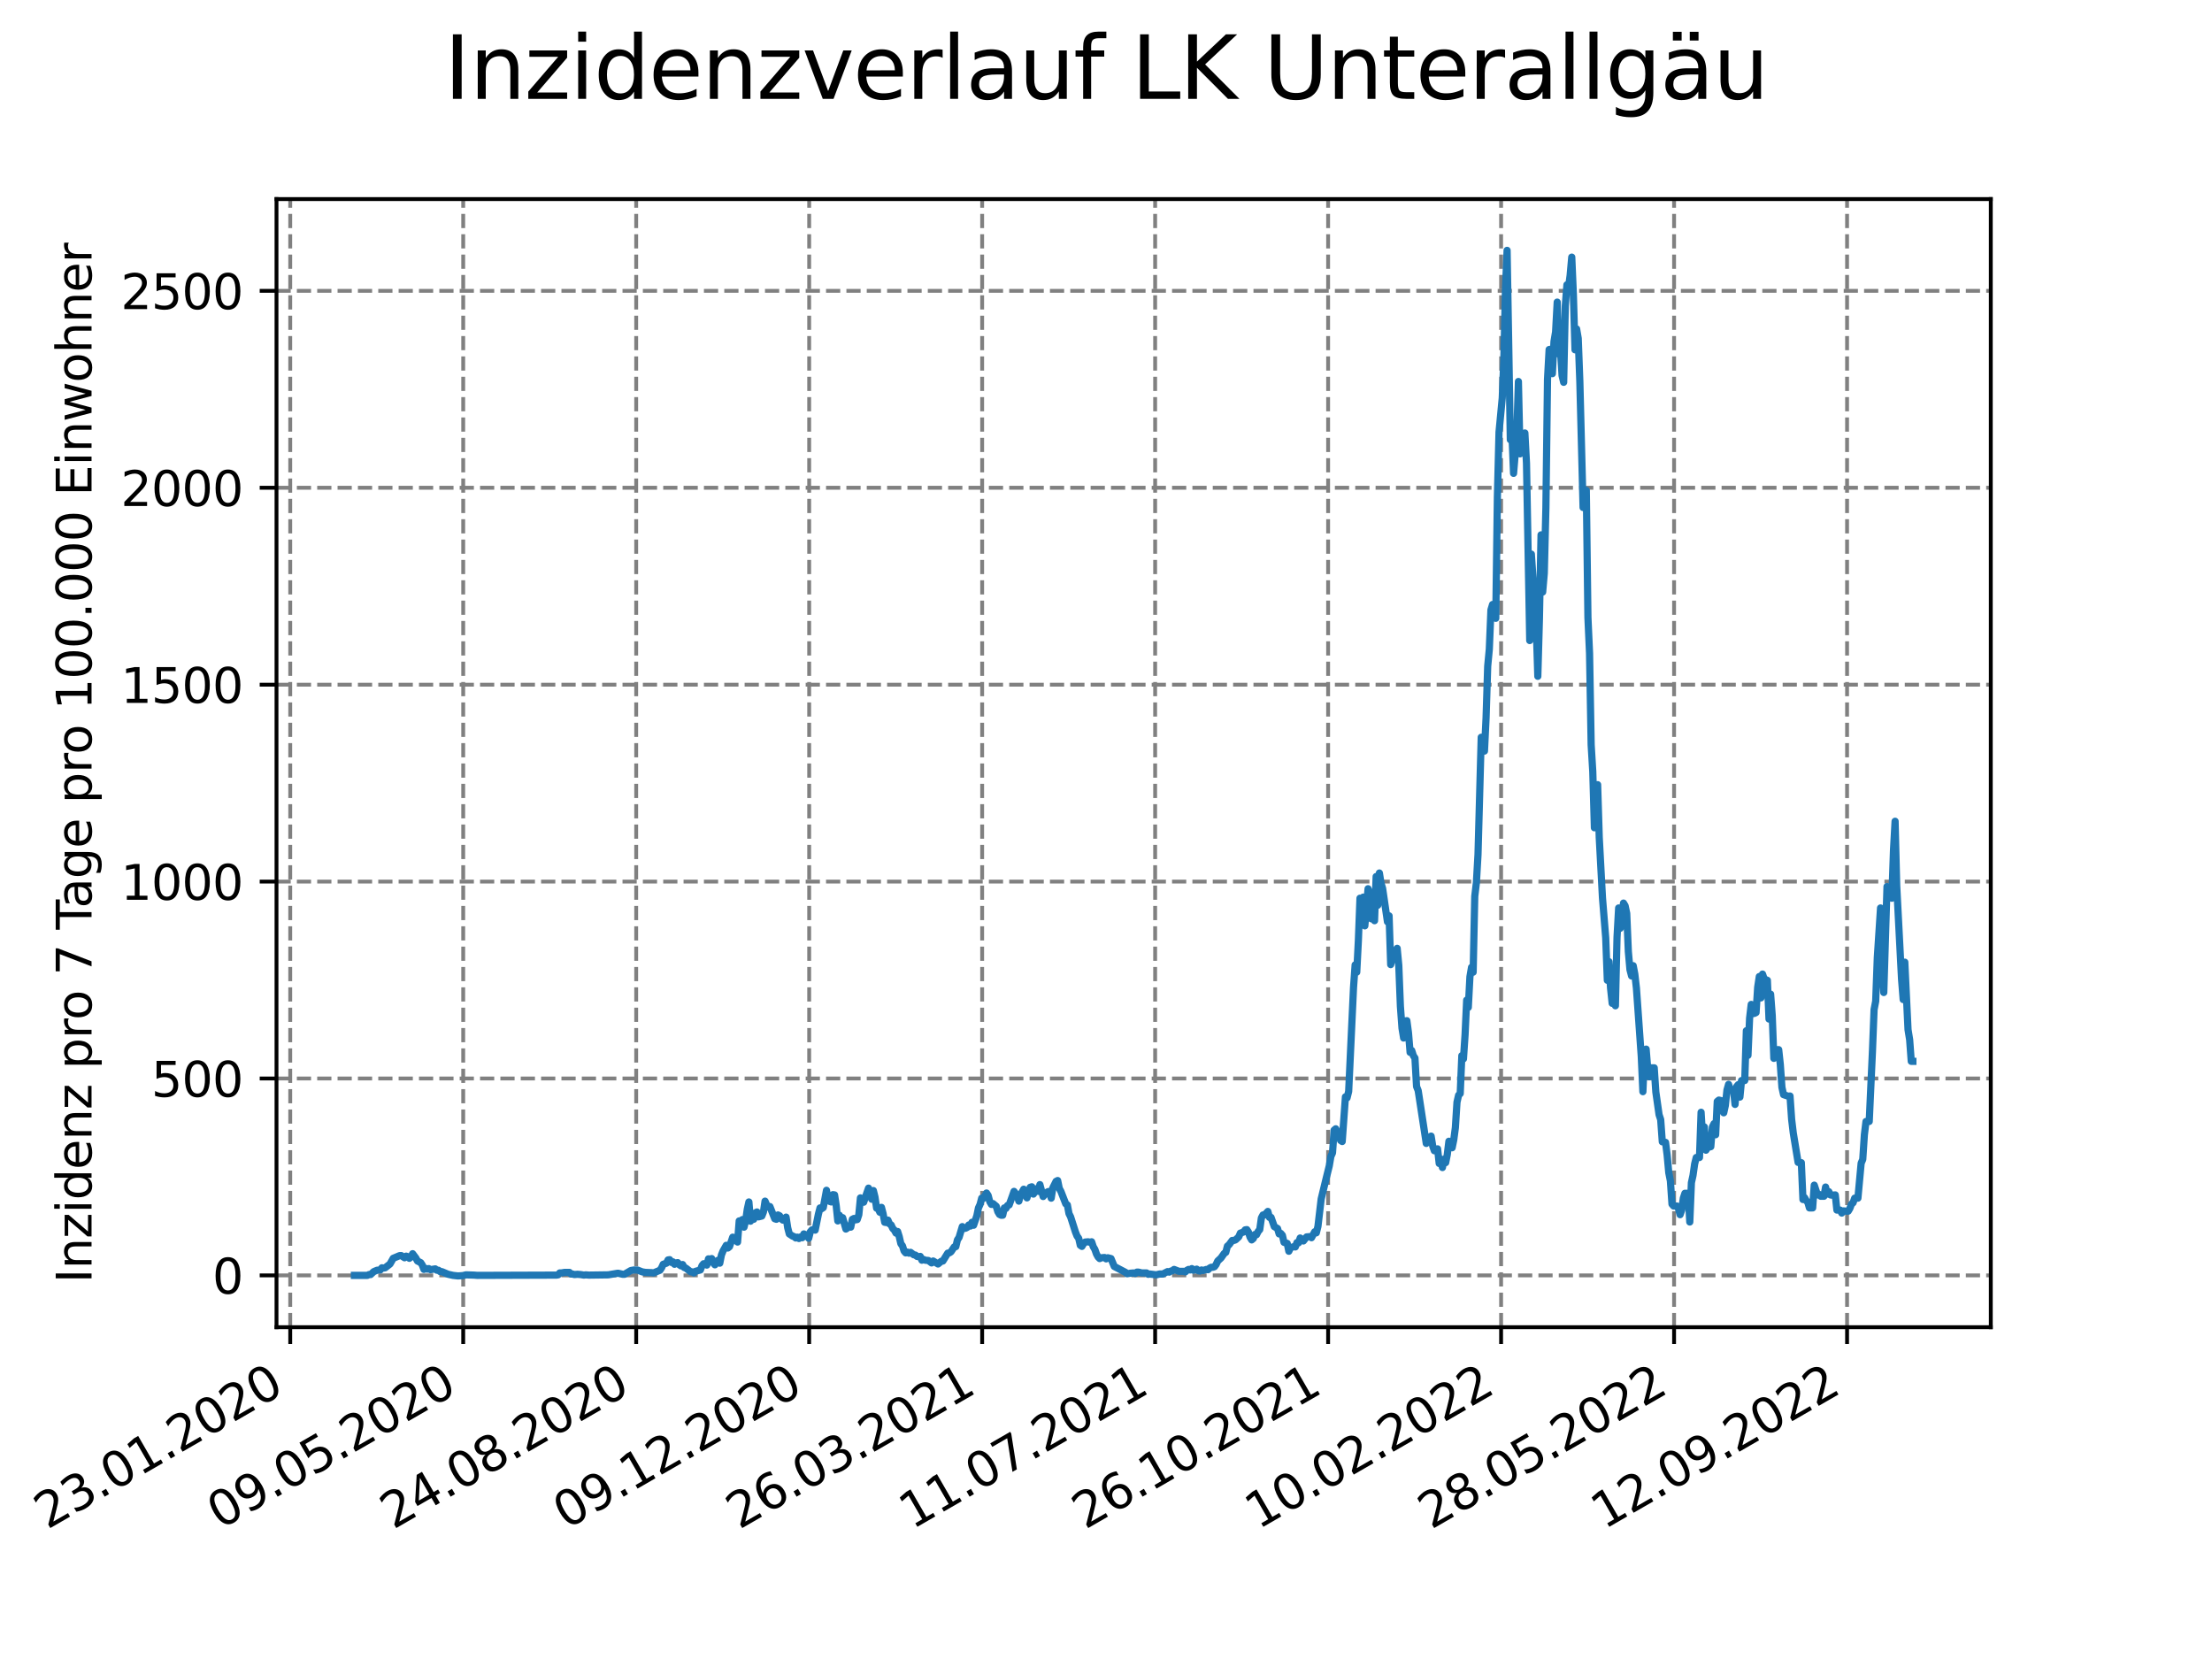 <?xml version="1.0" encoding="utf-8" standalone="no"?>
<!DOCTYPE svg PUBLIC "-//W3C//DTD SVG 1.1//EN"
  "http://www.w3.org/Graphics/SVG/1.1/DTD/svg11.dtd">
<svg xmlns:xlink="http://www.w3.org/1999/xlink" width="460.8pt" height="345.6pt" viewBox="0 0 460.8 345.6" xmlns="http://www.w3.org/2000/svg" version="1.1">
 <defs>
  <style type="text/css">*{stroke-linejoin: round; stroke-linecap: butt}</style>
 </defs>
 <g id="figure_1">
  <g id="patch_1">
   <path d="M 0 345.6 
L 460.8 345.6 
L 460.8 0 
L 0 0 
z
" style="fill: #ffffff"/>
  </g>
  <g id="axes_1">
   <g id="patch_2">
    <path d="M 57.6 276.48 
L 414.72 276.48 
L 414.72 41.472 
L 57.6 41.472 
z
" style="fill: #ffffff"/>
   </g>
   <g id="matplotlib.axis_1">
    <g id="xtick_1">
     <g id="line2d_1">
      <path d="M 60.46 276.48 
L 60.46 41.472 
" clip-path="url(#pdf6a4c3bd3)" style="fill: none; stroke-dasharray: 2.96,1.28; stroke-dashoffset: 0; stroke: #808080; stroke-width: 0.8"/>
     </g>
     <g id="line2d_2">
      <defs>
       <path id="mafaa5be1d9" d="M 0 0 
L 0 3.5 
" style="stroke: #000000; stroke-width: 0.8"/>
      </defs>
      <g>
       <use xlink:href="#mafaa5be1d9" x="60.46" y="276.48" style="stroke: #000000; stroke-width: 0.8"/>
      </g>
     </g>
     <g id="text_1">
      <!-- 23.01.2020 -->
      <g transform="translate(9.835 318.689) rotate(-30) scale(0.1 -0.1)">
       <defs>
        <path id="DejaVuSans-32" d="M 1228 531 
L 3431 531 
L 3431 0 
L 469 0 
L 469 531 
Q 828 903 1448 1529 
Q 2069 2156 2228 2338 
Q 2531 2678 2651 2914 
Q 2772 3150 2772 3378 
Q 2772 3750 2511 3984 
Q 2250 4219 1831 4219 
Q 1534 4219 1204 4116 
Q 875 4013 500 3803 
L 500 4441 
Q 881 4594 1212 4672 
Q 1544 4750 1819 4750 
Q 2544 4750 2975 4387 
Q 3406 4025 3406 3419 
Q 3406 3131 3298 2873 
Q 3191 2616 2906 2266 
Q 2828 2175 2409 1742 
Q 1991 1309 1228 531 
z
" transform="scale(0.016)"/>
        <path id="DejaVuSans-33" d="M 2597 2516 
Q 3050 2419 3304 2112 
Q 3559 1806 3559 1356 
Q 3559 666 3084 287 
Q 2609 -91 1734 -91 
Q 1441 -91 1130 -33 
Q 819 25 488 141 
L 488 750 
Q 750 597 1062 519 
Q 1375 441 1716 441 
Q 2309 441 2620 675 
Q 2931 909 2931 1356 
Q 2931 1769 2642 2001 
Q 2353 2234 1838 2234 
L 1294 2234 
L 1294 2753 
L 1863 2753 
Q 2328 2753 2575 2939 
Q 2822 3125 2822 3475 
Q 2822 3834 2567 4026 
Q 2313 4219 1838 4219 
Q 1578 4219 1281 4162 
Q 984 4106 628 3988 
L 628 4550 
Q 988 4650 1302 4700 
Q 1616 4750 1894 4750 
Q 2613 4750 3031 4423 
Q 3450 4097 3450 3541 
Q 3450 3153 3228 2886 
Q 3006 2619 2597 2516 
z
" transform="scale(0.016)"/>
        <path id="DejaVuSans-2e" d="M 684 794 
L 1344 794 
L 1344 0 
L 684 0 
L 684 794 
z
" transform="scale(0.016)"/>
        <path id="DejaVuSans-30" d="M 2034 4250 
Q 1547 4250 1301 3770 
Q 1056 3291 1056 2328 
Q 1056 1369 1301 889 
Q 1547 409 2034 409 
Q 2525 409 2770 889 
Q 3016 1369 3016 2328 
Q 3016 3291 2770 3770 
Q 2525 4250 2034 4250 
z
M 2034 4750 
Q 2819 4750 3233 4129 
Q 3647 3509 3647 2328 
Q 3647 1150 3233 529 
Q 2819 -91 2034 -91 
Q 1250 -91 836 529 
Q 422 1150 422 2328 
Q 422 3509 836 4129 
Q 1250 4750 2034 4750 
z
" transform="scale(0.016)"/>
        <path id="DejaVuSans-31" d="M 794 531 
L 1825 531 
L 1825 4091 
L 703 3866 
L 703 4441 
L 1819 4666 
L 2450 4666 
L 2450 531 
L 3481 531 
L 3481 0 
L 794 0 
L 794 531 
z
" transform="scale(0.016)"/>
       </defs>
       <use xlink:href="#DejaVuSans-32"/>
       <use xlink:href="#DejaVuSans-33" x="63.623"/>
       <use xlink:href="#DejaVuSans-2e" x="127.246"/>
       <use xlink:href="#DejaVuSans-30" x="159.033"/>
       <use xlink:href="#DejaVuSans-31" x="222.656"/>
       <use xlink:href="#DejaVuSans-2e" x="286.279"/>
       <use xlink:href="#DejaVuSans-32" x="318.066"/>
       <use xlink:href="#DejaVuSans-30" x="381.689"/>
       <use xlink:href="#DejaVuSans-32" x="445.312"/>
       <use xlink:href="#DejaVuSans-30" x="508.936"/>
      </g>
     </g>
    </g>
    <g id="xtick_2">
     <g id="line2d_3">
      <path d="M 96.495 276.48 
L 96.495 41.472 
" clip-path="url(#pdf6a4c3bd3)" style="fill: none; stroke-dasharray: 2.96,1.28; stroke-dashoffset: 0; stroke: #808080; stroke-width: 0.8"/>
     </g>
     <g id="line2d_4">
      <g>
       <use xlink:href="#mafaa5be1d9" x="96.495" y="276.48" style="stroke: #000000; stroke-width: 0.8"/>
      </g>
     </g>
     <g id="text_2">
      <!-- 09.05.2020 -->
      <g transform="translate(45.87 318.689) rotate(-30) scale(0.1 -0.1)">
       <defs>
        <path id="DejaVuSans-39" d="M 703 97 
L 703 672 
Q 941 559 1184 500 
Q 1428 441 1663 441 
Q 2288 441 2617 861 
Q 2947 1281 2994 2138 
Q 2813 1869 2534 1725 
Q 2256 1581 1919 1581 
Q 1219 1581 811 2004 
Q 403 2428 403 3163 
Q 403 3881 828 4315 
Q 1253 4750 1959 4750 
Q 2769 4750 3195 4129 
Q 3622 3509 3622 2328 
Q 3622 1225 3098 567 
Q 2575 -91 1691 -91 
Q 1453 -91 1209 -44 
Q 966 3 703 97 
z
M 1959 2075 
Q 2384 2075 2632 2365 
Q 2881 2656 2881 3163 
Q 2881 3666 2632 3958 
Q 2384 4250 1959 4250 
Q 1534 4250 1286 3958 
Q 1038 3666 1038 3163 
Q 1038 2656 1286 2365 
Q 1534 2075 1959 2075 
z
" transform="scale(0.016)"/>
        <path id="DejaVuSans-35" d="M 691 4666 
L 3169 4666 
L 3169 4134 
L 1269 4134 
L 1269 2991 
Q 1406 3038 1543 3061 
Q 1681 3084 1819 3084 
Q 2600 3084 3056 2656 
Q 3513 2228 3513 1497 
Q 3513 744 3044 326 
Q 2575 -91 1722 -91 
Q 1428 -91 1123 -41 
Q 819 9 494 109 
L 494 744 
Q 775 591 1075 516 
Q 1375 441 1709 441 
Q 2250 441 2565 725 
Q 2881 1009 2881 1497 
Q 2881 1984 2565 2268 
Q 2250 2553 1709 2553 
Q 1456 2553 1204 2497 
Q 953 2441 691 2322 
L 691 4666 
z
" transform="scale(0.016)"/>
       </defs>
       <use xlink:href="#DejaVuSans-30"/>
       <use xlink:href="#DejaVuSans-39" x="63.623"/>
       <use xlink:href="#DejaVuSans-2e" x="127.246"/>
       <use xlink:href="#DejaVuSans-30" x="159.033"/>
       <use xlink:href="#DejaVuSans-35" x="222.656"/>
       <use xlink:href="#DejaVuSans-2e" x="286.279"/>
       <use xlink:href="#DejaVuSans-32" x="318.066"/>
       <use xlink:href="#DejaVuSans-30" x="381.689"/>
       <use xlink:href="#DejaVuSans-32" x="445.312"/>
       <use xlink:href="#DejaVuSans-30" x="508.936"/>
      </g>
     </g>
    </g>
    <g id="xtick_3">
     <g id="line2d_5">
      <path d="M 132.53 276.48 
L 132.53 41.472 
" clip-path="url(#pdf6a4c3bd3)" style="fill: none; stroke-dasharray: 2.96,1.28; stroke-dashoffset: 0; stroke: #808080; stroke-width: 0.8"/>
     </g>
     <g id="line2d_6">
      <g>
       <use xlink:href="#mafaa5be1d9" x="132.53" y="276.48" style="stroke: #000000; stroke-width: 0.8"/>
      </g>
     </g>
     <g id="text_3">
      <!-- 24.08.2020 -->
      <g transform="translate(81.905 318.689) rotate(-30) scale(0.1 -0.1)">
       <defs>
        <path id="DejaVuSans-34" d="M 2419 4116 
L 825 1625 
L 2419 1625 
L 2419 4116 
z
M 2253 4666 
L 3047 4666 
L 3047 1625 
L 3713 1625 
L 3713 1100 
L 3047 1100 
L 3047 0 
L 2419 0 
L 2419 1100 
L 313 1100 
L 313 1709 
L 2253 4666 
z
" transform="scale(0.016)"/>
        <path id="DejaVuSans-38" d="M 2034 2216 
Q 1584 2216 1326 1975 
Q 1069 1734 1069 1313 
Q 1069 891 1326 650 
Q 1584 409 2034 409 
Q 2484 409 2743 651 
Q 3003 894 3003 1313 
Q 3003 1734 2745 1975 
Q 2488 2216 2034 2216 
z
M 1403 2484 
Q 997 2584 770 2862 
Q 544 3141 544 3541 
Q 544 4100 942 4425 
Q 1341 4750 2034 4750 
Q 2731 4750 3128 4425 
Q 3525 4100 3525 3541 
Q 3525 3141 3298 2862 
Q 3072 2584 2669 2484 
Q 3125 2378 3379 2068 
Q 3634 1759 3634 1313 
Q 3634 634 3220 271 
Q 2806 -91 2034 -91 
Q 1263 -91 848 271 
Q 434 634 434 1313 
Q 434 1759 690 2068 
Q 947 2378 1403 2484 
z
M 1172 3481 
Q 1172 3119 1398 2916 
Q 1625 2713 2034 2713 
Q 2441 2713 2670 2916 
Q 2900 3119 2900 3481 
Q 2900 3844 2670 4047 
Q 2441 4250 2034 4250 
Q 1625 4250 1398 4047 
Q 1172 3844 1172 3481 
z
" transform="scale(0.016)"/>
       </defs>
       <use xlink:href="#DejaVuSans-32"/>
       <use xlink:href="#DejaVuSans-34" x="63.623"/>
       <use xlink:href="#DejaVuSans-2e" x="127.246"/>
       <use xlink:href="#DejaVuSans-30" x="159.033"/>
       <use xlink:href="#DejaVuSans-38" x="222.656"/>
       <use xlink:href="#DejaVuSans-2e" x="286.279"/>
       <use xlink:href="#DejaVuSans-32" x="318.066"/>
       <use xlink:href="#DejaVuSans-30" x="381.689"/>
       <use xlink:href="#DejaVuSans-32" x="445.312"/>
       <use xlink:href="#DejaVuSans-30" x="508.936"/>
      </g>
     </g>
    </g>
    <g id="xtick_4">
     <g id="line2d_7">
      <path d="M 168.566 276.48 
L 168.566 41.472 
" clip-path="url(#pdf6a4c3bd3)" style="fill: none; stroke-dasharray: 2.96,1.28; stroke-dashoffset: 0; stroke: #808080; stroke-width: 0.8"/>
     </g>
     <g id="line2d_8">
      <g>
       <use xlink:href="#mafaa5be1d9" x="168.566" y="276.48" style="stroke: #000000; stroke-width: 0.8"/>
      </g>
     </g>
     <g id="text_4">
      <!-- 09.12.2020 -->
      <g transform="translate(117.941 318.689) rotate(-30) scale(0.1 -0.1)">
       <use xlink:href="#DejaVuSans-30"/>
       <use xlink:href="#DejaVuSans-39" x="63.623"/>
       <use xlink:href="#DejaVuSans-2e" x="127.246"/>
       <use xlink:href="#DejaVuSans-31" x="159.033"/>
       <use xlink:href="#DejaVuSans-32" x="222.656"/>
       <use xlink:href="#DejaVuSans-2e" x="286.279"/>
       <use xlink:href="#DejaVuSans-32" x="318.066"/>
       <use xlink:href="#DejaVuSans-30" x="381.689"/>
       <use xlink:href="#DejaVuSans-32" x="445.312"/>
       <use xlink:href="#DejaVuSans-30" x="508.936"/>
      </g>
     </g>
    </g>
    <g id="xtick_5">
     <g id="line2d_9">
      <path d="M 204.601 276.48 
L 204.601 41.472 
" clip-path="url(#pdf6a4c3bd3)" style="fill: none; stroke-dasharray: 2.96,1.28; stroke-dashoffset: 0; stroke: #808080; stroke-width: 0.8"/>
     </g>
     <g id="line2d_10">
      <g>
       <use xlink:href="#mafaa5be1d9" x="204.601" y="276.48" style="stroke: #000000; stroke-width: 0.8"/>
      </g>
     </g>
     <g id="text_5">
      <!-- 26.03.2021 -->
      <g transform="translate(153.976 318.689) rotate(-30) scale(0.1 -0.1)">
       <defs>
        <path id="DejaVuSans-36" d="M 2113 2584 
Q 1688 2584 1439 2293 
Q 1191 2003 1191 1497 
Q 1191 994 1439 701 
Q 1688 409 2113 409 
Q 2538 409 2786 701 
Q 3034 994 3034 1497 
Q 3034 2003 2786 2293 
Q 2538 2584 2113 2584 
z
M 3366 4563 
L 3366 3988 
Q 3128 4100 2886 4159 
Q 2644 4219 2406 4219 
Q 1781 4219 1451 3797 
Q 1122 3375 1075 2522 
Q 1259 2794 1537 2939 
Q 1816 3084 2150 3084 
Q 2853 3084 3261 2657 
Q 3669 2231 3669 1497 
Q 3669 778 3244 343 
Q 2819 -91 2113 -91 
Q 1303 -91 875 529 
Q 447 1150 447 2328 
Q 447 3434 972 4092 
Q 1497 4750 2381 4750 
Q 2619 4750 2861 4703 
Q 3103 4656 3366 4563 
z
" transform="scale(0.016)"/>
       </defs>
       <use xlink:href="#DejaVuSans-32"/>
       <use xlink:href="#DejaVuSans-36" x="63.623"/>
       <use xlink:href="#DejaVuSans-2e" x="127.246"/>
       <use xlink:href="#DejaVuSans-30" x="159.033"/>
       <use xlink:href="#DejaVuSans-33" x="222.656"/>
       <use xlink:href="#DejaVuSans-2e" x="286.279"/>
       <use xlink:href="#DejaVuSans-32" x="318.066"/>
       <use xlink:href="#DejaVuSans-30" x="381.689"/>
       <use xlink:href="#DejaVuSans-32" x="445.312"/>
       <use xlink:href="#DejaVuSans-31" x="508.936"/>
      </g>
     </g>
    </g>
    <g id="xtick_6">
     <g id="line2d_11">
      <path d="M 240.636 276.48 
L 240.636 41.472 
" clip-path="url(#pdf6a4c3bd3)" style="fill: none; stroke-dasharray: 2.96,1.28; stroke-dashoffset: 0; stroke: #808080; stroke-width: 0.8"/>
     </g>
     <g id="line2d_12">
      <g>
       <use xlink:href="#mafaa5be1d9" x="240.636" y="276.48" style="stroke: #000000; stroke-width: 0.8"/>
      </g>
     </g>
     <g id="text_6">
      <!-- 11.07.2021 -->
      <g transform="translate(190.011 318.689) rotate(-30) scale(0.1 -0.1)">
       <defs>
        <path id="DejaVuSans-37" d="M 525 4666 
L 3525 4666 
L 3525 4397 
L 1831 0 
L 1172 0 
L 2766 4134 
L 525 4134 
L 525 4666 
z
" transform="scale(0.016)"/>
       </defs>
       <use xlink:href="#DejaVuSans-31"/>
       <use xlink:href="#DejaVuSans-31" x="63.623"/>
       <use xlink:href="#DejaVuSans-2e" x="127.246"/>
       <use xlink:href="#DejaVuSans-30" x="159.033"/>
       <use xlink:href="#DejaVuSans-37" x="222.656"/>
       <use xlink:href="#DejaVuSans-2e" x="286.279"/>
       <use xlink:href="#DejaVuSans-32" x="318.066"/>
       <use xlink:href="#DejaVuSans-30" x="381.689"/>
       <use xlink:href="#DejaVuSans-32" x="445.312"/>
       <use xlink:href="#DejaVuSans-31" x="508.936"/>
      </g>
     </g>
    </g>
    <g id="xtick_7">
     <g id="line2d_13">
      <path d="M 276.672 276.48 
L 276.672 41.472 
" clip-path="url(#pdf6a4c3bd3)" style="fill: none; stroke-dasharray: 2.96,1.28; stroke-dashoffset: 0; stroke: #808080; stroke-width: 0.8"/>
     </g>
     <g id="line2d_14">
      <g>
       <use xlink:href="#mafaa5be1d9" x="276.672" y="276.48" style="stroke: #000000; stroke-width: 0.8"/>
      </g>
     </g>
     <g id="text_7">
      <!-- 26.10.2021 -->
      <g transform="translate(226.046 318.689) rotate(-30) scale(0.1 -0.1)">
       <use xlink:href="#DejaVuSans-32"/>
       <use xlink:href="#DejaVuSans-36" x="63.623"/>
       <use xlink:href="#DejaVuSans-2e" x="127.246"/>
       <use xlink:href="#DejaVuSans-31" x="159.033"/>
       <use xlink:href="#DejaVuSans-30" x="222.656"/>
       <use xlink:href="#DejaVuSans-2e" x="286.279"/>
       <use xlink:href="#DejaVuSans-32" x="318.066"/>
       <use xlink:href="#DejaVuSans-30" x="381.689"/>
       <use xlink:href="#DejaVuSans-32" x="445.312"/>
       <use xlink:href="#DejaVuSans-31" x="508.936"/>
      </g>
     </g>
    </g>
    <g id="xtick_8">
     <g id="line2d_15">
      <path d="M 312.707 276.48 
L 312.707 41.472 
" clip-path="url(#pdf6a4c3bd3)" style="fill: none; stroke-dasharray: 2.96,1.28; stroke-dashoffset: 0; stroke: #808080; stroke-width: 0.8"/>
     </g>
     <g id="line2d_16">
      <g>
       <use xlink:href="#mafaa5be1d9" x="312.707" y="276.48" style="stroke: #000000; stroke-width: 0.8"/>
      </g>
     </g>
     <g id="text_8">
      <!-- 10.02.2022 -->
      <g transform="translate(262.082 318.689) rotate(-30) scale(0.1 -0.1)">
       <use xlink:href="#DejaVuSans-31"/>
       <use xlink:href="#DejaVuSans-30" x="63.623"/>
       <use xlink:href="#DejaVuSans-2e" x="127.246"/>
       <use xlink:href="#DejaVuSans-30" x="159.033"/>
       <use xlink:href="#DejaVuSans-32" x="222.656"/>
       <use xlink:href="#DejaVuSans-2e" x="286.279"/>
       <use xlink:href="#DejaVuSans-32" x="318.066"/>
       <use xlink:href="#DejaVuSans-30" x="381.689"/>
       <use xlink:href="#DejaVuSans-32" x="445.312"/>
       <use xlink:href="#DejaVuSans-32" x="508.936"/>
      </g>
     </g>
    </g>
    <g id="xtick_9">
     <g id="line2d_17">
      <path d="M 348.742 276.48 
L 348.742 41.472 
" clip-path="url(#pdf6a4c3bd3)" style="fill: none; stroke-dasharray: 2.96,1.28; stroke-dashoffset: 0; stroke: #808080; stroke-width: 0.8"/>
     </g>
     <g id="line2d_18">
      <g>
       <use xlink:href="#mafaa5be1d9" x="348.742" y="276.48" style="stroke: #000000; stroke-width: 0.8"/>
      </g>
     </g>
     <g id="text_9">
      <!-- 28.05.2022 -->
      <g transform="translate(298.117 318.689) rotate(-30) scale(0.1 -0.1)">
       <use xlink:href="#DejaVuSans-32"/>
       <use xlink:href="#DejaVuSans-38" x="63.623"/>
       <use xlink:href="#DejaVuSans-2e" x="127.246"/>
       <use xlink:href="#DejaVuSans-30" x="159.033"/>
       <use xlink:href="#DejaVuSans-35" x="222.656"/>
       <use xlink:href="#DejaVuSans-2e" x="286.279"/>
       <use xlink:href="#DejaVuSans-32" x="318.066"/>
       <use xlink:href="#DejaVuSans-30" x="381.689"/>
       <use xlink:href="#DejaVuSans-32" x="445.312"/>
       <use xlink:href="#DejaVuSans-32" x="508.936"/>
      </g>
     </g>
    </g>
    <g id="xtick_10">
     <g id="line2d_19">
      <path d="M 384.778 276.48 
L 384.778 41.472 
" clip-path="url(#pdf6a4c3bd3)" style="fill: none; stroke-dasharray: 2.96,1.28; stroke-dashoffset: 0; stroke: #808080; stroke-width: 0.8"/>
     </g>
     <g id="line2d_20">
      <g>
       <use xlink:href="#mafaa5be1d9" x="384.778" y="276.48" style="stroke: #000000; stroke-width: 0.8"/>
      </g>
     </g>
     <g id="text_10">
      <!-- 12.09.2022 -->
      <g transform="translate(334.152 318.689) rotate(-30) scale(0.1 -0.1)">
       <use xlink:href="#DejaVuSans-31"/>
       <use xlink:href="#DejaVuSans-32" x="63.623"/>
       <use xlink:href="#DejaVuSans-2e" x="127.246"/>
       <use xlink:href="#DejaVuSans-30" x="159.033"/>
       <use xlink:href="#DejaVuSans-39" x="222.656"/>
       <use xlink:href="#DejaVuSans-2e" x="286.279"/>
       <use xlink:href="#DejaVuSans-32" x="318.066"/>
       <use xlink:href="#DejaVuSans-30" x="381.689"/>
       <use xlink:href="#DejaVuSans-32" x="445.312"/>
       <use xlink:href="#DejaVuSans-32" x="508.936"/>
      </g>
     </g>
    </g>
   </g>
   <g id="matplotlib.axis_2">
    <g id="ytick_1">
     <g id="line2d_21">
      <path d="M 57.6 265.685 
L 414.72 265.685 
" clip-path="url(#pdf6a4c3bd3)" style="fill: none; stroke-dasharray: 2.96,1.28; stroke-dashoffset: 0; stroke: #808080; stroke-width: 0.8"/>
     </g>
     <g id="line2d_22">
      <defs>
       <path id="m646f737c91" d="M 0 0 
L -3.5 0 
" style="stroke: #000000; stroke-width: 0.8"/>
      </defs>
      <g>
       <use xlink:href="#m646f737c91" x="57.6" y="265.685" style="stroke: #000000; stroke-width: 0.8"/>
      </g>
     </g>
     <g id="text_11">
      <!-- 0 -->
      <g transform="translate(44.237 269.484) scale(0.1 -0.1)">
       <use xlink:href="#DejaVuSans-30"/>
      </g>
     </g>
    </g>
    <g id="ytick_2">
     <g id="line2d_23">
      <path d="M 57.6 224.666 
L 414.72 224.666 
" clip-path="url(#pdf6a4c3bd3)" style="fill: none; stroke-dasharray: 2.96,1.28; stroke-dashoffset: 0; stroke: #808080; stroke-width: 0.8"/>
     </g>
     <g id="line2d_24">
      <g>
       <use xlink:href="#m646f737c91" x="57.6" y="224.666" style="stroke: #000000; stroke-width: 0.8"/>
      </g>
     </g>
     <g id="text_12">
      <!-- 500 -->
      <g transform="translate(31.512 228.465) scale(0.1 -0.1)">
       <use xlink:href="#DejaVuSans-35"/>
       <use xlink:href="#DejaVuSans-30" x="63.623"/>
       <use xlink:href="#DejaVuSans-30" x="127.246"/>
      </g>
     </g>
    </g>
    <g id="ytick_3">
     <g id="line2d_25">
      <path d="M 57.6 183.647 
L 414.72 183.647 
" clip-path="url(#pdf6a4c3bd3)" style="fill: none; stroke-dasharray: 2.96,1.28; stroke-dashoffset: 0; stroke: #808080; stroke-width: 0.8"/>
     </g>
     <g id="line2d_26">
      <g>
       <use xlink:href="#m646f737c91" x="57.6" y="183.647" style="stroke: #000000; stroke-width: 0.8"/>
      </g>
     </g>
     <g id="text_13">
      <!-- 1000 -->
      <g transform="translate(25.15 187.447) scale(0.1 -0.1)">
       <use xlink:href="#DejaVuSans-31"/>
       <use xlink:href="#DejaVuSans-30" x="63.623"/>
       <use xlink:href="#DejaVuSans-30" x="127.246"/>
       <use xlink:href="#DejaVuSans-30" x="190.869"/>
      </g>
     </g>
    </g>
    <g id="ytick_4">
     <g id="line2d_27">
      <path d="M 57.6 142.629 
L 414.72 142.629 
" clip-path="url(#pdf6a4c3bd3)" style="fill: none; stroke-dasharray: 2.96,1.28; stroke-dashoffset: 0; stroke: #808080; stroke-width: 0.8"/>
     </g>
     <g id="line2d_28">
      <g>
       <use xlink:href="#m646f737c91" x="57.6" y="142.629" style="stroke: #000000; stroke-width: 0.8"/>
      </g>
     </g>
     <g id="text_14">
      <!-- 1500 -->
      <g transform="translate(25.15 146.428) scale(0.1 -0.1)">
       <use xlink:href="#DejaVuSans-31"/>
       <use xlink:href="#DejaVuSans-35" x="63.623"/>
       <use xlink:href="#DejaVuSans-30" x="127.246"/>
       <use xlink:href="#DejaVuSans-30" x="190.869"/>
      </g>
     </g>
    </g>
    <g id="ytick_5">
     <g id="line2d_29">
      <path d="M 57.6 101.61 
L 414.72 101.61 
" clip-path="url(#pdf6a4c3bd3)" style="fill: none; stroke-dasharray: 2.96,1.28; stroke-dashoffset: 0; stroke: #808080; stroke-width: 0.8"/>
     </g>
     <g id="line2d_30">
      <g>
       <use xlink:href="#m646f737c91" x="57.6" y="101.61" style="stroke: #000000; stroke-width: 0.8"/>
      </g>
     </g>
     <g id="text_15">
      <!-- 2000 -->
      <g transform="translate(25.15 105.409) scale(0.1 -0.1)">
       <use xlink:href="#DejaVuSans-32"/>
       <use xlink:href="#DejaVuSans-30" x="63.623"/>
       <use xlink:href="#DejaVuSans-30" x="127.246"/>
       <use xlink:href="#DejaVuSans-30" x="190.869"/>
      </g>
     </g>
    </g>
    <g id="ytick_6">
     <g id="line2d_31">
      <path d="M 57.6 60.591 
L 414.72 60.591 
" clip-path="url(#pdf6a4c3bd3)" style="fill: none; stroke-dasharray: 2.96,1.28; stroke-dashoffset: 0; stroke: #808080; stroke-width: 0.8"/>
     </g>
     <g id="line2d_32">
      <g>
       <use xlink:href="#m646f737c91" x="57.6" y="60.591" style="stroke: #000000; stroke-width: 0.8"/>
      </g>
     </g>
     <g id="text_16">
      <!-- 2500 -->
      <g transform="translate(25.15 64.39) scale(0.1 -0.1)">
       <use xlink:href="#DejaVuSans-32"/>
       <use xlink:href="#DejaVuSans-35" x="63.623"/>
       <use xlink:href="#DejaVuSans-30" x="127.246"/>
       <use xlink:href="#DejaVuSans-30" x="190.869"/>
      </g>
     </g>
    </g>
    <g id="text_17">
     <!-- Inzidenz pro 7 Tage pro 100.000 Einwohner -->
     <g transform="translate(19.07 267.301) rotate(-90) scale(0.1 -0.1)">
      <defs>
       <path id="DejaVuSans-49" d="M 628 4666 
L 1259 4666 
L 1259 0 
L 628 0 
L 628 4666 
z
" transform="scale(0.016)"/>
       <path id="DejaVuSans-6e" d="M 3513 2113 
L 3513 0 
L 2938 0 
L 2938 2094 
Q 2938 2591 2744 2837 
Q 2550 3084 2163 3084 
Q 1697 3084 1428 2787 
Q 1159 2491 1159 1978 
L 1159 0 
L 581 0 
L 581 3500 
L 1159 3500 
L 1159 2956 
Q 1366 3272 1645 3428 
Q 1925 3584 2291 3584 
Q 2894 3584 3203 3211 
Q 3513 2838 3513 2113 
z
" transform="scale(0.016)"/>
       <path id="DejaVuSans-7a" d="M 353 3500 
L 3084 3500 
L 3084 2975 
L 922 459 
L 3084 459 
L 3084 0 
L 275 0 
L 275 525 
L 2438 3041 
L 353 3041 
L 353 3500 
z
" transform="scale(0.016)"/>
       <path id="DejaVuSans-69" d="M 603 3500 
L 1178 3500 
L 1178 0 
L 603 0 
L 603 3500 
z
M 603 4863 
L 1178 4863 
L 1178 4134 
L 603 4134 
L 603 4863 
z
" transform="scale(0.016)"/>
       <path id="DejaVuSans-64" d="M 2906 2969 
L 2906 4863 
L 3481 4863 
L 3481 0 
L 2906 0 
L 2906 525 
Q 2725 213 2448 61 
Q 2172 -91 1784 -91 
Q 1150 -91 751 415 
Q 353 922 353 1747 
Q 353 2572 751 3078 
Q 1150 3584 1784 3584 
Q 2172 3584 2448 3432 
Q 2725 3281 2906 2969 
z
M 947 1747 
Q 947 1113 1208 752 
Q 1469 391 1925 391 
Q 2381 391 2643 752 
Q 2906 1113 2906 1747 
Q 2906 2381 2643 2742 
Q 2381 3103 1925 3103 
Q 1469 3103 1208 2742 
Q 947 2381 947 1747 
z
" transform="scale(0.016)"/>
       <path id="DejaVuSans-65" d="M 3597 1894 
L 3597 1613 
L 953 1613 
Q 991 1019 1311 708 
Q 1631 397 2203 397 
Q 2534 397 2845 478 
Q 3156 559 3463 722 
L 3463 178 
Q 3153 47 2828 -22 
Q 2503 -91 2169 -91 
Q 1331 -91 842 396 
Q 353 884 353 1716 
Q 353 2575 817 3079 
Q 1281 3584 2069 3584 
Q 2775 3584 3186 3129 
Q 3597 2675 3597 1894 
z
M 3022 2063 
Q 3016 2534 2758 2815 
Q 2500 3097 2075 3097 
Q 1594 3097 1305 2825 
Q 1016 2553 972 2059 
L 3022 2063 
z
" transform="scale(0.016)"/>
       <path id="DejaVuSans-20" transform="scale(0.016)"/>
       <path id="DejaVuSans-70" d="M 1159 525 
L 1159 -1331 
L 581 -1331 
L 581 3500 
L 1159 3500 
L 1159 2969 
Q 1341 3281 1617 3432 
Q 1894 3584 2278 3584 
Q 2916 3584 3314 3078 
Q 3713 2572 3713 1747 
Q 3713 922 3314 415 
Q 2916 -91 2278 -91 
Q 1894 -91 1617 61 
Q 1341 213 1159 525 
z
M 3116 1747 
Q 3116 2381 2855 2742 
Q 2594 3103 2138 3103 
Q 1681 3103 1420 2742 
Q 1159 2381 1159 1747 
Q 1159 1113 1420 752 
Q 1681 391 2138 391 
Q 2594 391 2855 752 
Q 3116 1113 3116 1747 
z
" transform="scale(0.016)"/>
       <path id="DejaVuSans-72" d="M 2631 2963 
Q 2534 3019 2420 3045 
Q 2306 3072 2169 3072 
Q 1681 3072 1420 2755 
Q 1159 2438 1159 1844 
L 1159 0 
L 581 0 
L 581 3500 
L 1159 3500 
L 1159 2956 
Q 1341 3275 1631 3429 
Q 1922 3584 2338 3584 
Q 2397 3584 2469 3576 
Q 2541 3569 2628 3553 
L 2631 2963 
z
" transform="scale(0.016)"/>
       <path id="DejaVuSans-6f" d="M 1959 3097 
Q 1497 3097 1228 2736 
Q 959 2375 959 1747 
Q 959 1119 1226 758 
Q 1494 397 1959 397 
Q 2419 397 2687 759 
Q 2956 1122 2956 1747 
Q 2956 2369 2687 2733 
Q 2419 3097 1959 3097 
z
M 1959 3584 
Q 2709 3584 3137 3096 
Q 3566 2609 3566 1747 
Q 3566 888 3137 398 
Q 2709 -91 1959 -91 
Q 1206 -91 779 398 
Q 353 888 353 1747 
Q 353 2609 779 3096 
Q 1206 3584 1959 3584 
z
" transform="scale(0.016)"/>
       <path id="DejaVuSans-54" d="M -19 4666 
L 3928 4666 
L 3928 4134 
L 2272 4134 
L 2272 0 
L 1638 0 
L 1638 4134 
L -19 4134 
L -19 4666 
z
" transform="scale(0.016)"/>
       <path id="DejaVuSans-61" d="M 2194 1759 
Q 1497 1759 1228 1600 
Q 959 1441 959 1056 
Q 959 750 1161 570 
Q 1363 391 1709 391 
Q 2188 391 2477 730 
Q 2766 1069 2766 1631 
L 2766 1759 
L 2194 1759 
z
M 3341 1997 
L 3341 0 
L 2766 0 
L 2766 531 
Q 2569 213 2275 61 
Q 1981 -91 1556 -91 
Q 1019 -91 701 211 
Q 384 513 384 1019 
Q 384 1609 779 1909 
Q 1175 2209 1959 2209 
L 2766 2209 
L 2766 2266 
Q 2766 2663 2505 2880 
Q 2244 3097 1772 3097 
Q 1472 3097 1187 3025 
Q 903 2953 641 2809 
L 641 3341 
Q 956 3463 1253 3523 
Q 1550 3584 1831 3584 
Q 2591 3584 2966 3190 
Q 3341 2797 3341 1997 
z
" transform="scale(0.016)"/>
       <path id="DejaVuSans-67" d="M 2906 1791 
Q 2906 2416 2648 2759 
Q 2391 3103 1925 3103 
Q 1463 3103 1205 2759 
Q 947 2416 947 1791 
Q 947 1169 1205 825 
Q 1463 481 1925 481 
Q 2391 481 2648 825 
Q 2906 1169 2906 1791 
z
M 3481 434 
Q 3481 -459 3084 -895 
Q 2688 -1331 1869 -1331 
Q 1566 -1331 1297 -1286 
Q 1028 -1241 775 -1147 
L 775 -588 
Q 1028 -725 1275 -790 
Q 1522 -856 1778 -856 
Q 2344 -856 2625 -561 
Q 2906 -266 2906 331 
L 2906 616 
Q 2728 306 2450 153 
Q 2172 0 1784 0 
Q 1141 0 747 490 
Q 353 981 353 1791 
Q 353 2603 747 3093 
Q 1141 3584 1784 3584 
Q 2172 3584 2450 3431 
Q 2728 3278 2906 2969 
L 2906 3500 
L 3481 3500 
L 3481 434 
z
" transform="scale(0.016)"/>
       <path id="DejaVuSans-45" d="M 628 4666 
L 3578 4666 
L 3578 4134 
L 1259 4134 
L 1259 2753 
L 3481 2753 
L 3481 2222 
L 1259 2222 
L 1259 531 
L 3634 531 
L 3634 0 
L 628 0 
L 628 4666 
z
" transform="scale(0.016)"/>
       <path id="DejaVuSans-77" d="M 269 3500 
L 844 3500 
L 1563 769 
L 2278 3500 
L 2956 3500 
L 3675 769 
L 4391 3500 
L 4966 3500 
L 4050 0 
L 3372 0 
L 2619 2869 
L 1863 0 
L 1184 0 
L 269 3500 
z
" transform="scale(0.016)"/>
       <path id="DejaVuSans-68" d="M 3513 2113 
L 3513 0 
L 2938 0 
L 2938 2094 
Q 2938 2591 2744 2837 
Q 2550 3084 2163 3084 
Q 1697 3084 1428 2787 
Q 1159 2491 1159 1978 
L 1159 0 
L 581 0 
L 581 4863 
L 1159 4863 
L 1159 2956 
Q 1366 3272 1645 3428 
Q 1925 3584 2291 3584 
Q 2894 3584 3203 3211 
Q 3513 2838 3513 2113 
z
" transform="scale(0.016)"/>
      </defs>
      <use xlink:href="#DejaVuSans-49"/>
      <use xlink:href="#DejaVuSans-6e" x="29.492"/>
      <use xlink:href="#DejaVuSans-7a" x="92.871"/>
      <use xlink:href="#DejaVuSans-69" x="145.361"/>
      <use xlink:href="#DejaVuSans-64" x="173.145"/>
      <use xlink:href="#DejaVuSans-65" x="236.621"/>
      <use xlink:href="#DejaVuSans-6e" x="298.145"/>
      <use xlink:href="#DejaVuSans-7a" x="361.523"/>
      <use xlink:href="#DejaVuSans-20" x="414.014"/>
      <use xlink:href="#DejaVuSans-70" x="445.801"/>
      <use xlink:href="#DejaVuSans-72" x="509.277"/>
      <use xlink:href="#DejaVuSans-6f" x="548.141"/>
      <use xlink:href="#DejaVuSans-20" x="609.322"/>
      <use xlink:href="#DejaVuSans-37" x="641.109"/>
      <use xlink:href="#DejaVuSans-20" x="704.732"/>
      <use xlink:href="#DejaVuSans-54" x="736.52"/>
      <use xlink:href="#DejaVuSans-61" x="781.104"/>
      <use xlink:href="#DejaVuSans-67" x="842.383"/>
      <use xlink:href="#DejaVuSans-65" x="905.859"/>
      <use xlink:href="#DejaVuSans-20" x="967.383"/>
      <use xlink:href="#DejaVuSans-70" x="999.17"/>
      <use xlink:href="#DejaVuSans-72" x="1062.646"/>
      <use xlink:href="#DejaVuSans-6f" x="1101.51"/>
      <use xlink:href="#DejaVuSans-20" x="1162.691"/>
      <use xlink:href="#DejaVuSans-31" x="1194.479"/>
      <use xlink:href="#DejaVuSans-30" x="1258.102"/>
      <use xlink:href="#DejaVuSans-30" x="1321.725"/>
      <use xlink:href="#DejaVuSans-2e" x="1385.348"/>
      <use xlink:href="#DejaVuSans-30" x="1417.135"/>
      <use xlink:href="#DejaVuSans-30" x="1480.758"/>
      <use xlink:href="#DejaVuSans-30" x="1544.381"/>
      <use xlink:href="#DejaVuSans-20" x="1608.004"/>
      <use xlink:href="#DejaVuSans-45" x="1639.791"/>
      <use xlink:href="#DejaVuSans-69" x="1702.975"/>
      <use xlink:href="#DejaVuSans-6e" x="1730.758"/>
      <use xlink:href="#DejaVuSans-77" x="1794.137"/>
      <use xlink:href="#DejaVuSans-6f" x="1875.924"/>
      <use xlink:href="#DejaVuSans-68" x="1937.105"/>
      <use xlink:href="#DejaVuSans-6e" x="2000.484"/>
      <use xlink:href="#DejaVuSans-65" x="2063.863"/>
      <use xlink:href="#DejaVuSans-72" x="2125.387"/>
     </g>
    </g>
   </g>
   <g id="line2d_33">
    <path d="M 73.833 265.685 
L 76.527 265.685 
L 76.864 265.516 
L 77.201 265.516 
L 77.874 264.895 
L 78.548 264.612 
L 79.221 264.556 
L 79.558 264.104 
L 79.895 264.161 
L 80.232 264.104 
L 81.242 263.314 
L 81.915 262.129 
L 83.263 261.564 
L 83.599 261.564 
L 84.273 262.016 
L 84.61 261.677 
L 84.946 261.79 
L 85.283 262.129 
L 85.62 261.847 
L 85.957 261.169 
L 86.63 262.072 
L 86.967 262.693 
L 87.641 263.032 
L 87.977 263.54 
L 88.314 264.443 
L 88.651 264.217 
L 88.988 264.387 
L 89.325 264.274 
L 89.661 264.5 
L 90.672 264.33 
L 91.008 264.612 
L 91.345 264.612 
L 91.682 264.895 
L 92.019 264.895 
L 93.366 265.459 
L 94.376 265.685 
L 95.387 265.798 
L 96.397 265.741 
L 97.07 265.572 
L 98.754 265.628 
L 99.428 265.685 
L 115.93 265.628 
L 116.267 265.572 
L 116.604 265.177 
L 116.94 265.177 
L 117.614 265.064 
L 118.624 265.064 
L 118.961 265.403 
L 119.298 265.403 
L 119.635 265.516 
L 120.308 265.459 
L 120.982 265.516 
L 121.655 265.628 
L 121.992 265.572 
L 122.666 265.628 
L 126.707 265.572 
L 128.728 265.233 
L 129.738 265.459 
L 130.075 265.459 
L 131.422 264.669 
L 132.095 264.556 
L 132.769 264.556 
L 133.779 264.951 
L 134.453 265.064 
L 135.8 265.12 
L 136.137 265.177 
L 137.484 264.612 
L 137.821 264.104 
L 138.157 263.371 
L 138.831 263.145 
L 139.168 262.468 
L 139.505 262.411 
L 139.841 262.976 
L 140.178 262.863 
L 140.515 263.371 
L 140.852 263.088 
L 141.188 263.032 
L 141.525 263.484 
L 141.862 263.709 
L 142.199 263.427 
L 142.536 264.048 
L 142.872 264.161 
L 143.883 264.951 
L 144.219 264.951 
L 144.556 265.177 
L 144.893 264.838 
L 145.903 264.556 
L 146.24 263.653 
L 146.577 263.258 
L 146.914 263.258 
L 147.25 263.54 
L 147.587 262.242 
L 147.924 262.298 
L 148.261 262.185 
L 148.598 263.088 
L 148.934 263.484 
L 149.271 262.75 
L 149.608 262.524 
L 149.945 263.145 
L 150.281 261.452 
L 150.618 260.605 
L 151.292 259.42 
L 151.629 259.984 
L 151.965 259.702 
L 152.639 257.726 
L 153.649 258.742 
L 153.986 254.34 
L 154.323 254.34 
L 154.66 254.057 
L 154.996 255.638 
L 155.333 254.283 
L 155.67 251.912 
L 156.007 250.388 
L 156.343 254.396 
L 156.68 253.493 
L 157.017 254.001 
L 157.354 252.646 
L 157.691 252.477 
L 158.027 253.493 
L 158.701 253.324 
L 159.038 252.477 
L 159.374 250.219 
L 159.711 251.009 
L 160.048 251.461 
L 160.385 251.348 
L 161.395 253.888 
L 161.732 254.001 
L 162.069 253.098 
L 162.405 253.267 
L 162.742 253.888 
L 163.079 254.17 
L 163.753 253.549 
L 164.089 255.751 
L 164.426 257.049 
L 165.1 257.5 
L 165.436 257.613 
L 165.773 257.896 
L 166.11 257.726 
L 166.447 258.008 
L 166.784 257.67 
L 167.12 257.839 
L 167.457 257.049 
L 167.794 257.218 
L 168.131 257.218 
L 168.468 257.952 
L 168.804 256.597 
L 169.141 256.202 
L 169.478 256.146 
L 169.815 256.259 
L 170.488 252.928 
L 170.825 251.63 
L 171.162 251.8 
L 171.499 251.574 
L 172.172 247.961 
L 172.509 249.993 
L 172.846 250.275 
L 173.182 250.388 
L 173.519 248.864 
L 173.856 248.921 
L 174.193 251.122 
L 174.53 254.34 
L 174.866 253.154 
L 175.203 253.888 
L 175.54 253.662 
L 176.213 256.033 
L 176.55 255.807 
L 176.887 255.356 
L 177.224 255.638 
L 177.561 254.001 
L 177.897 253.832 
L 178.234 254.114 
L 178.571 254.057 
L 178.908 253.041 
L 179.244 249.542 
L 179.581 249.88 
L 179.918 250.445 
L 180.592 248.469 
L 180.928 247.51 
L 181.265 248.469 
L 181.602 249.824 
L 181.939 248.018 
L 182.275 249.372 
L 182.612 251.687 
L 182.949 251.8 
L 183.286 252.533 
L 183.623 251.517 
L 183.959 252.816 
L 184.296 254.622 
L 184.633 254.678 
L 184.97 254.17 
L 185.306 254.96 
L 185.643 255.186 
L 185.98 255.92 
L 186.317 256.259 
L 186.654 256.88 
L 186.99 256.541 
L 187.327 257.613 
L 187.664 259.081 
L 188.001 259.532 
L 188.337 260.605 
L 188.674 261 
L 189.011 260.831 
L 189.348 261.056 
L 189.685 260.887 
L 190.358 261.395 
L 190.695 261.452 
L 191.032 261.734 
L 191.368 261.79 
L 191.705 261.734 
L 192.042 262.524 
L 192.379 262.355 
L 192.716 262.524 
L 193.389 262.58 
L 194.063 263.088 
L 194.399 262.693 
L 195.41 263.314 
L 196.083 262.75 
L 196.42 262.693 
L 197.43 261.056 
L 197.767 261 
L 198.104 260.774 
L 198.778 259.758 
L 199.114 259.702 
L 199.451 258.291 
L 199.788 257.783 
L 200.461 255.525 
L 200.798 255.92 
L 201.135 255.864 
L 201.472 255.694 
L 201.809 255.186 
L 202.145 255.412 
L 202.482 254.622 
L 202.819 255.243 
L 203.492 253.267 
L 203.829 251.63 
L 204.166 250.896 
L 204.503 249.598 
L 204.84 249.655 
L 205.513 248.526 
L 205.85 249.034 
L 206.187 250.332 
L 206.523 250.896 
L 206.86 250.727 
L 207.534 251.292 
L 207.871 252.42 
L 208.207 252.985 
L 208.544 253.154 
L 208.881 253.154 
L 209.218 251.63 
L 209.554 251.743 
L 209.891 251.122 
L 210.228 251.009 
L 210.902 249.147 
L 211.238 248.187 
L 211.912 249.09 
L 212.249 250.219 
L 212.585 248.921 
L 213.259 247.735 
L 213.933 249.542 
L 214.606 247.34 
L 214.943 247.227 
L 215.28 248.751 
L 215.953 247.623 
L 216.29 248.187 
L 216.627 246.776 
L 217.3 249.259 
L 217.974 248.469 
L 218.311 248.243 
L 218.648 248.187 
L 218.984 249.598 
L 219.321 247.453 
L 219.995 246.099 
L 220.331 245.929 
L 220.668 247.566 
L 221.005 248.187 
L 222.015 250.783 
L 222.352 251.009 
L 222.689 252.816 
L 223.026 253.493 
L 224.036 256.654 
L 224.373 257.5 
L 224.71 257.952 
L 225.046 259.42 
L 225.383 259.645 
L 225.72 259.081 
L 226.057 258.742 
L 226.73 258.686 
L 227.067 258.799 
L 227.404 258.686 
L 227.741 259.702 
L 228.077 260.266 
L 228.414 261.226 
L 228.751 261.847 
L 229.088 262.185 
L 229.424 262.016 
L 230.098 261.96 
L 230.435 262.242 
L 230.772 262.016 
L 231.445 262.185 
L 232.119 263.822 
L 234.476 265.064 
L 234.813 265.346 
L 235.486 265.233 
L 236.16 265.177 
L 236.497 265.29 
L 236.834 265.008 
L 237.17 265.008 
L 237.844 265.177 
L 238.854 265.177 
L 239.191 265.459 
L 239.528 265.403 
L 240.875 265.572 
L 241.548 265.403 
L 242.222 265.403 
L 242.896 265.064 
L 243.232 264.895 
L 243.569 265.008 
L 243.906 264.782 
L 244.243 264.725 
L 244.579 264.443 
L 245.59 264.838 
L 246.6 264.838 
L 246.937 264.951 
L 247.274 264.612 
L 247.61 264.443 
L 247.947 264.556 
L 248.284 264.274 
L 248.621 264.612 
L 249.294 264.387 
L 249.631 264.725 
L 249.968 264.782 
L 250.305 264.556 
L 250.641 264.669 
L 251.315 264.443 
L 251.652 264.5 
L 251.989 264.161 
L 252.325 263.992 
L 252.662 263.992 
L 252.999 263.879 
L 253.336 263.427 
L 253.672 262.693 
L 254.346 262.072 
L 255.02 261.113 
L 255.356 260.887 
L 255.693 259.589 
L 256.03 259.307 
L 256.703 258.404 
L 257.04 258.404 
L 257.377 258.291 
L 258.051 257.67 
L 258.387 256.88 
L 259.061 256.654 
L 259.398 256.202 
L 259.735 256.146 
L 260.071 256.654 
L 260.408 257.726 
L 260.745 258.291 
L 261.082 258.008 
L 261.418 257.162 
L 261.755 257.218 
L 262.092 256.541 
L 262.429 256.146 
L 262.766 253.719 
L 263.102 253.098 
L 263.439 253.098 
L 264.113 252.364 
L 264.449 253.606 
L 264.786 253.606 
L 265.46 255.525 
L 266.133 255.92 
L 266.47 257.049 
L 266.807 256.936 
L 267.144 257.331 
L 267.48 258.799 
L 268.154 259.024 
L 268.491 260.661 
L 268.828 259.928 
L 269.501 259.702 
L 269.838 259.758 
L 270.175 258.855 
L 270.511 258.912 
L 270.848 257.896 
L 271.185 258.121 
L 271.522 258.516 
L 272.195 257.67 
L 272.869 257.613 
L 273.206 257.839 
L 273.879 256.597 
L 274.216 256.823 
L 274.553 255.468 
L 275.226 249.767 
L 276.237 245.591 
L 276.91 242.881 
L 277.247 240.906 
L 277.584 240.172 
L 277.921 235.431 
L 278.257 235.148 
L 278.594 235.939 
L 278.931 236.051 
L 279.268 237.575 
L 279.604 237.801 
L 280.278 228.488 
L 280.615 228.714 
L 280.952 227.359 
L 281.962 205.741 
L 282.299 200.999 
L 282.635 202.523 
L 282.972 195.976 
L 283.309 187.114 
L 283.646 192.307 
L 283.983 186.888 
L 284.319 192.871 
L 284.993 185.138 
L 285.33 185.985 
L 285.666 191.404 
L 286.003 190.218 
L 286.34 191.799 
L 286.677 182.598 
L 287.014 188.581 
L 287.35 181.864 
L 287.687 183.953 
L 288.024 185.082 
L 289.034 192.024 
L 289.371 190.783 
L 289.708 200.943 
L 290.381 198.346 
L 290.718 198.854 
L 291.055 197.556 
L 291.392 201.112 
L 291.728 209.635 
L 292.065 214.207 
L 292.402 216.239 
L 292.739 212.683 
L 293.076 212.627 
L 293.412 215.167 
L 293.749 219.231 
L 294.086 218.836 
L 294.423 219.908 
L 294.759 220.416 
L 295.096 226.343 
L 295.433 227.19 
L 297.117 238.196 
L 298.127 236.672 
L 298.464 238.761 
L 298.801 239.72 
L 299.138 239.438 
L 299.474 239.325 
L 299.811 242.373 
L 300.148 241.47 
L 300.485 243.22 
L 300.821 241.47 
L 301.158 242.204 
L 301.495 240.511 
L 301.832 237.745 
L 302.505 239.099 
L 302.842 237.463 
L 303.179 234.923 
L 303.516 229.617 
L 303.852 228.149 
L 304.189 227.81 
L 304.526 219.908 
L 304.863 220.586 
L 305.2 215.562 
L 305.536 208.337 
L 305.873 209.861 
L 306.21 203.483 
L 306.547 201.507 
L 306.884 202.523 
L 307.22 186.719 
L 307.557 183.896 
L 307.894 178.026 
L 308.567 153.586 
L 308.904 155.843 
L 309.241 156.464 
L 309.578 149.521 
L 309.915 138.797 
L 310.251 135.241 
L 310.588 127.056 
L 310.925 125.928 
L 311.262 126.887 
L 311.598 128.806 
L 311.935 103.463 
L 312.272 90.029 
L 312.946 82.917 
L 313.282 74.676 
L 313.619 60.113 
L 313.956 52.154 
L 314.629 91.609 
L 314.966 90.424 
L 315.303 98.608 
L 315.977 90.593 
L 316.313 79.473 
L 316.65 94.544 
L 316.987 93.641 
L 317.324 91.327 
L 317.66 90.198 
L 317.997 96.52 
L 318.671 133.435 
L 319.008 115.429 
L 320.018 130.217 
L 320.355 140.885 
L 320.691 128.806 
L 321.028 111.421 
L 321.365 123.331 
L 321.702 119.436 
L 322.039 105.777 
L 322.375 79.022 
L 322.712 72.813 
L 323.049 72.757 
L 323.386 77.837 
L 323.722 71.176 
L 324.059 69.144 
L 324.396 62.935 
L 324.733 73.773 
L 325.07 72.757 
L 325.406 78.232 
L 325.743 79.643 
L 326.08 63.725 
L 326.417 59.323 
L 326.753 59.831 
L 327.09 57.347 
L 327.427 53.565 
L 327.764 61.411 
L 328.101 72.869 
L 328.437 68.523 
L 328.774 70.499 
L 329.111 79.53 
L 329.784 105.72 
L 330.121 105.212 
L 330.458 102.164 
L 330.795 128.637 
L 331.132 136.088 
L 331.468 155.166 
L 331.805 160.754 
L 332.142 172.438 
L 332.479 165.721 
L 332.815 163.463 
L 333.152 174.47 
L 333.826 187.057 
L 334.499 195.355 
L 334.836 204.217 
L 335.173 200.322 
L 335.51 205.853 
L 335.846 209.014 
L 336.183 207.942 
L 336.52 209.522 
L 336.857 195.242 
L 337.194 189.146 
L 337.53 193.379 
L 338.204 188.13 
L 338.541 188.694 
L 338.877 190.275 
L 339.214 198.233 
L 339.551 202.015 
L 339.888 203.313 
L 340.225 201.169 
L 340.561 202.918 
L 340.898 205.853 
L 341.908 220.078 
L 342.245 227.415 
L 342.582 219.457 
L 342.919 218.554 
L 343.256 222.674 
L 343.592 224.311 
L 343.929 222.448 
L 344.603 222.448 
L 344.939 227.472 
L 345.613 232.213 
L 345.95 233.229 
L 346.287 237.858 
L 346.96 237.971 
L 347.297 240.623 
L 347.634 244.292 
L 347.97 245.986 
L 348.307 250.84 
L 348.644 251.235 
L 349.318 251.235 
L 349.654 251.8 
L 349.991 253.041 
L 350.328 252.082 
L 350.665 249.598 
L 351.001 248.582 
L 351.675 248.582 
L 352.012 254.565 
L 352.349 246.381 
L 352.685 244.857 
L 353.022 242.486 
L 353.359 241.131 
L 354.033 241.131 
L 354.369 231.705 
L 354.706 237.293 
L 355.043 234.753 
L 355.38 239.607 
L 355.716 239.043 
L 356.39 238.874 
L 356.727 234.753 
L 357.064 234.076 
L 357.4 236.39 
L 357.737 229.447 
L 358.074 229.165 
L 358.747 229.334 
L 359.084 231.818 
L 359.421 230.294 
L 359.758 227.077 
L 360.095 225.891 
L 360.431 227.02 
L 361.105 226.964 
L 361.442 230.068 
L 361.778 226.343 
L 362.115 225.948 
L 362.452 228.544 
L 362.789 225.101 
L 363.462 225.101 
L 363.799 214.715 
L 364.136 219.852 
L 364.473 212.119 
L 364.809 209.24 
L 365.146 211.159 
L 365.483 211.103 
L 365.82 210.933 
L 366.157 205.684 
L 366.493 203.426 
L 366.83 207.885 
L 367.167 202.918 
L 367.504 203.934 
L 368.177 204.217 
L 368.514 212.288 
L 368.851 207.095 
L 369.188 211.554 
L 369.524 220.473 
L 369.861 218.666 
L 370.535 218.666 
L 370.871 221.771 
L 371.208 226.512 
L 371.545 228.036 
L 372.555 228.375 
L 372.892 228.318 
L 373.229 233.173 
L 373.566 235.995 
L 374.576 242.147 
L 375.25 242.204 
L 375.586 249.88 
L 375.923 249.485 
L 376.26 250.106 
L 376.597 250.445 
L 376.933 251.63 
L 377.607 251.63 
L 377.944 246.889 
L 378.617 248.921 
L 378.954 248.808 
L 379.291 249.203 
L 379.964 249.203 
L 380.301 247.284 
L 380.638 248.751 
L 380.975 248.243 
L 381.312 248.921 
L 381.648 248.977 
L 382.322 248.921 
L 382.659 252.082 
L 382.995 252.025 
L 383.332 252.082 
L 383.669 252.703 
L 384.006 252.251 
L 384.679 252.308 
L 385.016 252.308 
L 385.353 251.743 
L 385.69 250.84 
L 386.026 250.558 
L 386.363 249.598 
L 387.037 249.598 
L 387.71 242.317 
L 388.047 241.527 
L 388.384 236.39 
L 388.721 233.624 
L 389.394 233.624 
L 390.068 218.949 
L 390.405 210.313 
L 390.741 208.563 
L 391.078 199.475 
L 391.752 189.146 
L 392.088 201.507 
L 392.425 206.757 
L 393.099 184.687 
L 393.436 186.493 
L 393.772 186.267 
L 394.109 187.114 
L 394.446 177.179 
L 394.783 171.083 
L 395.119 184.517 
L 396.13 203.991 
L 396.467 208.224 
L 396.803 200.435 
L 397.477 214.489 
L 397.814 216.578 
L 398.15 221.094 
L 398.487 221.094 
L 398.487 221.094 
" clip-path="url(#pdf6a4c3bd3)" style="fill: none; stroke: #1f77b4; stroke-width: 1.5; stroke-linecap: square"/>
   </g>
   <g id="patch_3">
    <path d="M 57.6 276.48 
L 57.6 41.472 
" style="fill: none; stroke: #000000; stroke-width: 0.8; stroke-linejoin: miter; stroke-linecap: square"/>
   </g>
   <g id="patch_4">
    <path d="M 414.72 276.48 
L 414.72 41.472 
" style="fill: none; stroke: #000000; stroke-width: 0.8; stroke-linejoin: miter; stroke-linecap: square"/>
   </g>
   <g id="patch_5">
    <path d="M 57.6 276.48 
L 414.72 276.48 
" style="fill: none; stroke: #000000; stroke-width: 0.8; stroke-linejoin: miter; stroke-linecap: square"/>
   </g>
   <g id="patch_6">
    <path d="M 57.6 41.472 
L 414.72 41.472 
" style="fill: none; stroke: #000000; stroke-width: 0.8; stroke-linejoin: miter; stroke-linecap: square"/>
   </g>
  </g>
  <g id="text_18">
   <!-- Inzidenzverlauf LK Unterallgäu -->
   <g transform="translate(92.544 20.589) scale(0.18 -0.18)">
    <defs>
     <path id="DejaVuSans-76" d="M 191 3500 
L 800 3500 
L 1894 563 
L 2988 3500 
L 3597 3500 
L 2284 0 
L 1503 0 
L 191 3500 
z
" transform="scale(0.016)"/>
     <path id="DejaVuSans-6c" d="M 603 4863 
L 1178 4863 
L 1178 0 
L 603 0 
L 603 4863 
z
" transform="scale(0.016)"/>
     <path id="DejaVuSans-75" d="M 544 1381 
L 544 3500 
L 1119 3500 
L 1119 1403 
Q 1119 906 1312 657 
Q 1506 409 1894 409 
Q 2359 409 2629 706 
Q 2900 1003 2900 1516 
L 2900 3500 
L 3475 3500 
L 3475 0 
L 2900 0 
L 2900 538 
Q 2691 219 2414 64 
Q 2138 -91 1772 -91 
Q 1169 -91 856 284 
Q 544 659 544 1381 
z
M 1991 3584 
L 1991 3584 
z
" transform="scale(0.016)"/>
     <path id="DejaVuSans-66" d="M 2375 4863 
L 2375 4384 
L 1825 4384 
Q 1516 4384 1395 4259 
Q 1275 4134 1275 3809 
L 1275 3500 
L 2222 3500 
L 2222 3053 
L 1275 3053 
L 1275 0 
L 697 0 
L 697 3053 
L 147 3053 
L 147 3500 
L 697 3500 
L 697 3744 
Q 697 4328 969 4595 
Q 1241 4863 1831 4863 
L 2375 4863 
z
" transform="scale(0.016)"/>
     <path id="DejaVuSans-4c" d="M 628 4666 
L 1259 4666 
L 1259 531 
L 3531 531 
L 3531 0 
L 628 0 
L 628 4666 
z
" transform="scale(0.016)"/>
     <path id="DejaVuSans-4b" d="M 628 4666 
L 1259 4666 
L 1259 2694 
L 3353 4666 
L 4166 4666 
L 1850 2491 
L 4331 0 
L 3500 0 
L 1259 2247 
L 1259 0 
L 628 0 
L 628 4666 
z
" transform="scale(0.016)"/>
     <path id="DejaVuSans-55" d="M 556 4666 
L 1191 4666 
L 1191 1831 
Q 1191 1081 1462 751 
Q 1734 422 2344 422 
Q 2950 422 3222 751 
Q 3494 1081 3494 1831 
L 3494 4666 
L 4128 4666 
L 4128 1753 
Q 4128 841 3676 375 
Q 3225 -91 2344 -91 
Q 1459 -91 1007 375 
Q 556 841 556 1753 
L 556 4666 
z
" transform="scale(0.016)"/>
     <path id="DejaVuSans-74" d="M 1172 4494 
L 1172 3500 
L 2356 3500 
L 2356 3053 
L 1172 3053 
L 1172 1153 
Q 1172 725 1289 603 
Q 1406 481 1766 481 
L 2356 481 
L 2356 0 
L 1766 0 
Q 1100 0 847 248 
Q 594 497 594 1153 
L 594 3053 
L 172 3053 
L 172 3500 
L 594 3500 
L 594 4494 
L 1172 4494 
z
" transform="scale(0.016)"/>
     <path id="DejaVuSans-e4" d="M 2194 1759 
Q 1497 1759 1228 1600 
Q 959 1441 959 1056 
Q 959 750 1161 570 
Q 1363 391 1709 391 
Q 2188 391 2477 730 
Q 2766 1069 2766 1631 
L 2766 1759 
L 2194 1759 
z
M 3341 1997 
L 3341 0 
L 2766 0 
L 2766 531 
Q 2569 213 2275 61 
Q 1981 -91 1556 -91 
Q 1019 -91 701 211 
Q 384 513 384 1019 
Q 384 1609 779 1909 
Q 1175 2209 1959 2209 
L 2766 2209 
L 2766 2266 
Q 2766 2663 2505 2880 
Q 2244 3097 1772 3097 
Q 1472 3097 1187 3025 
Q 903 2953 641 2809 
L 641 3341 
Q 956 3463 1253 3523 
Q 1550 3584 1831 3584 
Q 2591 3584 2966 3190 
Q 3341 2797 3341 1997 
z
M 2150 4850 
L 2784 4850 
L 2784 4219 
L 2150 4219 
L 2150 4850 
z
M 928 4850 
L 1562 4850 
L 1562 4219 
L 928 4219 
L 928 4850 
z
" transform="scale(0.016)"/>
    </defs>
    <use xlink:href="#DejaVuSans-49"/>
    <use xlink:href="#DejaVuSans-6e" x="29.492"/>
    <use xlink:href="#DejaVuSans-7a" x="92.871"/>
    <use xlink:href="#DejaVuSans-69" x="145.361"/>
    <use xlink:href="#DejaVuSans-64" x="173.145"/>
    <use xlink:href="#DejaVuSans-65" x="236.621"/>
    <use xlink:href="#DejaVuSans-6e" x="298.145"/>
    <use xlink:href="#DejaVuSans-7a" x="361.523"/>
    <use xlink:href="#DejaVuSans-76" x="414.014"/>
    <use xlink:href="#DejaVuSans-65" x="473.193"/>
    <use xlink:href="#DejaVuSans-72" x="534.717"/>
    <use xlink:href="#DejaVuSans-6c" x="575.83"/>
    <use xlink:href="#DejaVuSans-61" x="603.613"/>
    <use xlink:href="#DejaVuSans-75" x="664.893"/>
    <use xlink:href="#DejaVuSans-66" x="728.271"/>
    <use xlink:href="#DejaVuSans-20" x="763.477"/>
    <use xlink:href="#DejaVuSans-4c" x="795.264"/>
    <use xlink:href="#DejaVuSans-4b" x="850.977"/>
    <use xlink:href="#DejaVuSans-20" x="916.553"/>
    <use xlink:href="#DejaVuSans-55" x="948.34"/>
    <use xlink:href="#DejaVuSans-6e" x="1021.533"/>
    <use xlink:href="#DejaVuSans-74" x="1084.912"/>
    <use xlink:href="#DejaVuSans-65" x="1124.121"/>
    <use xlink:href="#DejaVuSans-72" x="1185.645"/>
    <use xlink:href="#DejaVuSans-61" x="1226.758"/>
    <use xlink:href="#DejaVuSans-6c" x="1288.037"/>
    <use xlink:href="#DejaVuSans-6c" x="1315.82"/>
    <use xlink:href="#DejaVuSans-67" x="1343.604"/>
    <use xlink:href="#DejaVuSans-e4" x="1407.08"/>
    <use xlink:href="#DejaVuSans-75" x="1468.359"/>
   </g>
  </g>
 </g>
 <defs>
  <clipPath id="pdf6a4c3bd3">
   <rect x="57.6" y="41.472" width="357.12" height="235.008"/>
  </clipPath>
 </defs>
</svg>
